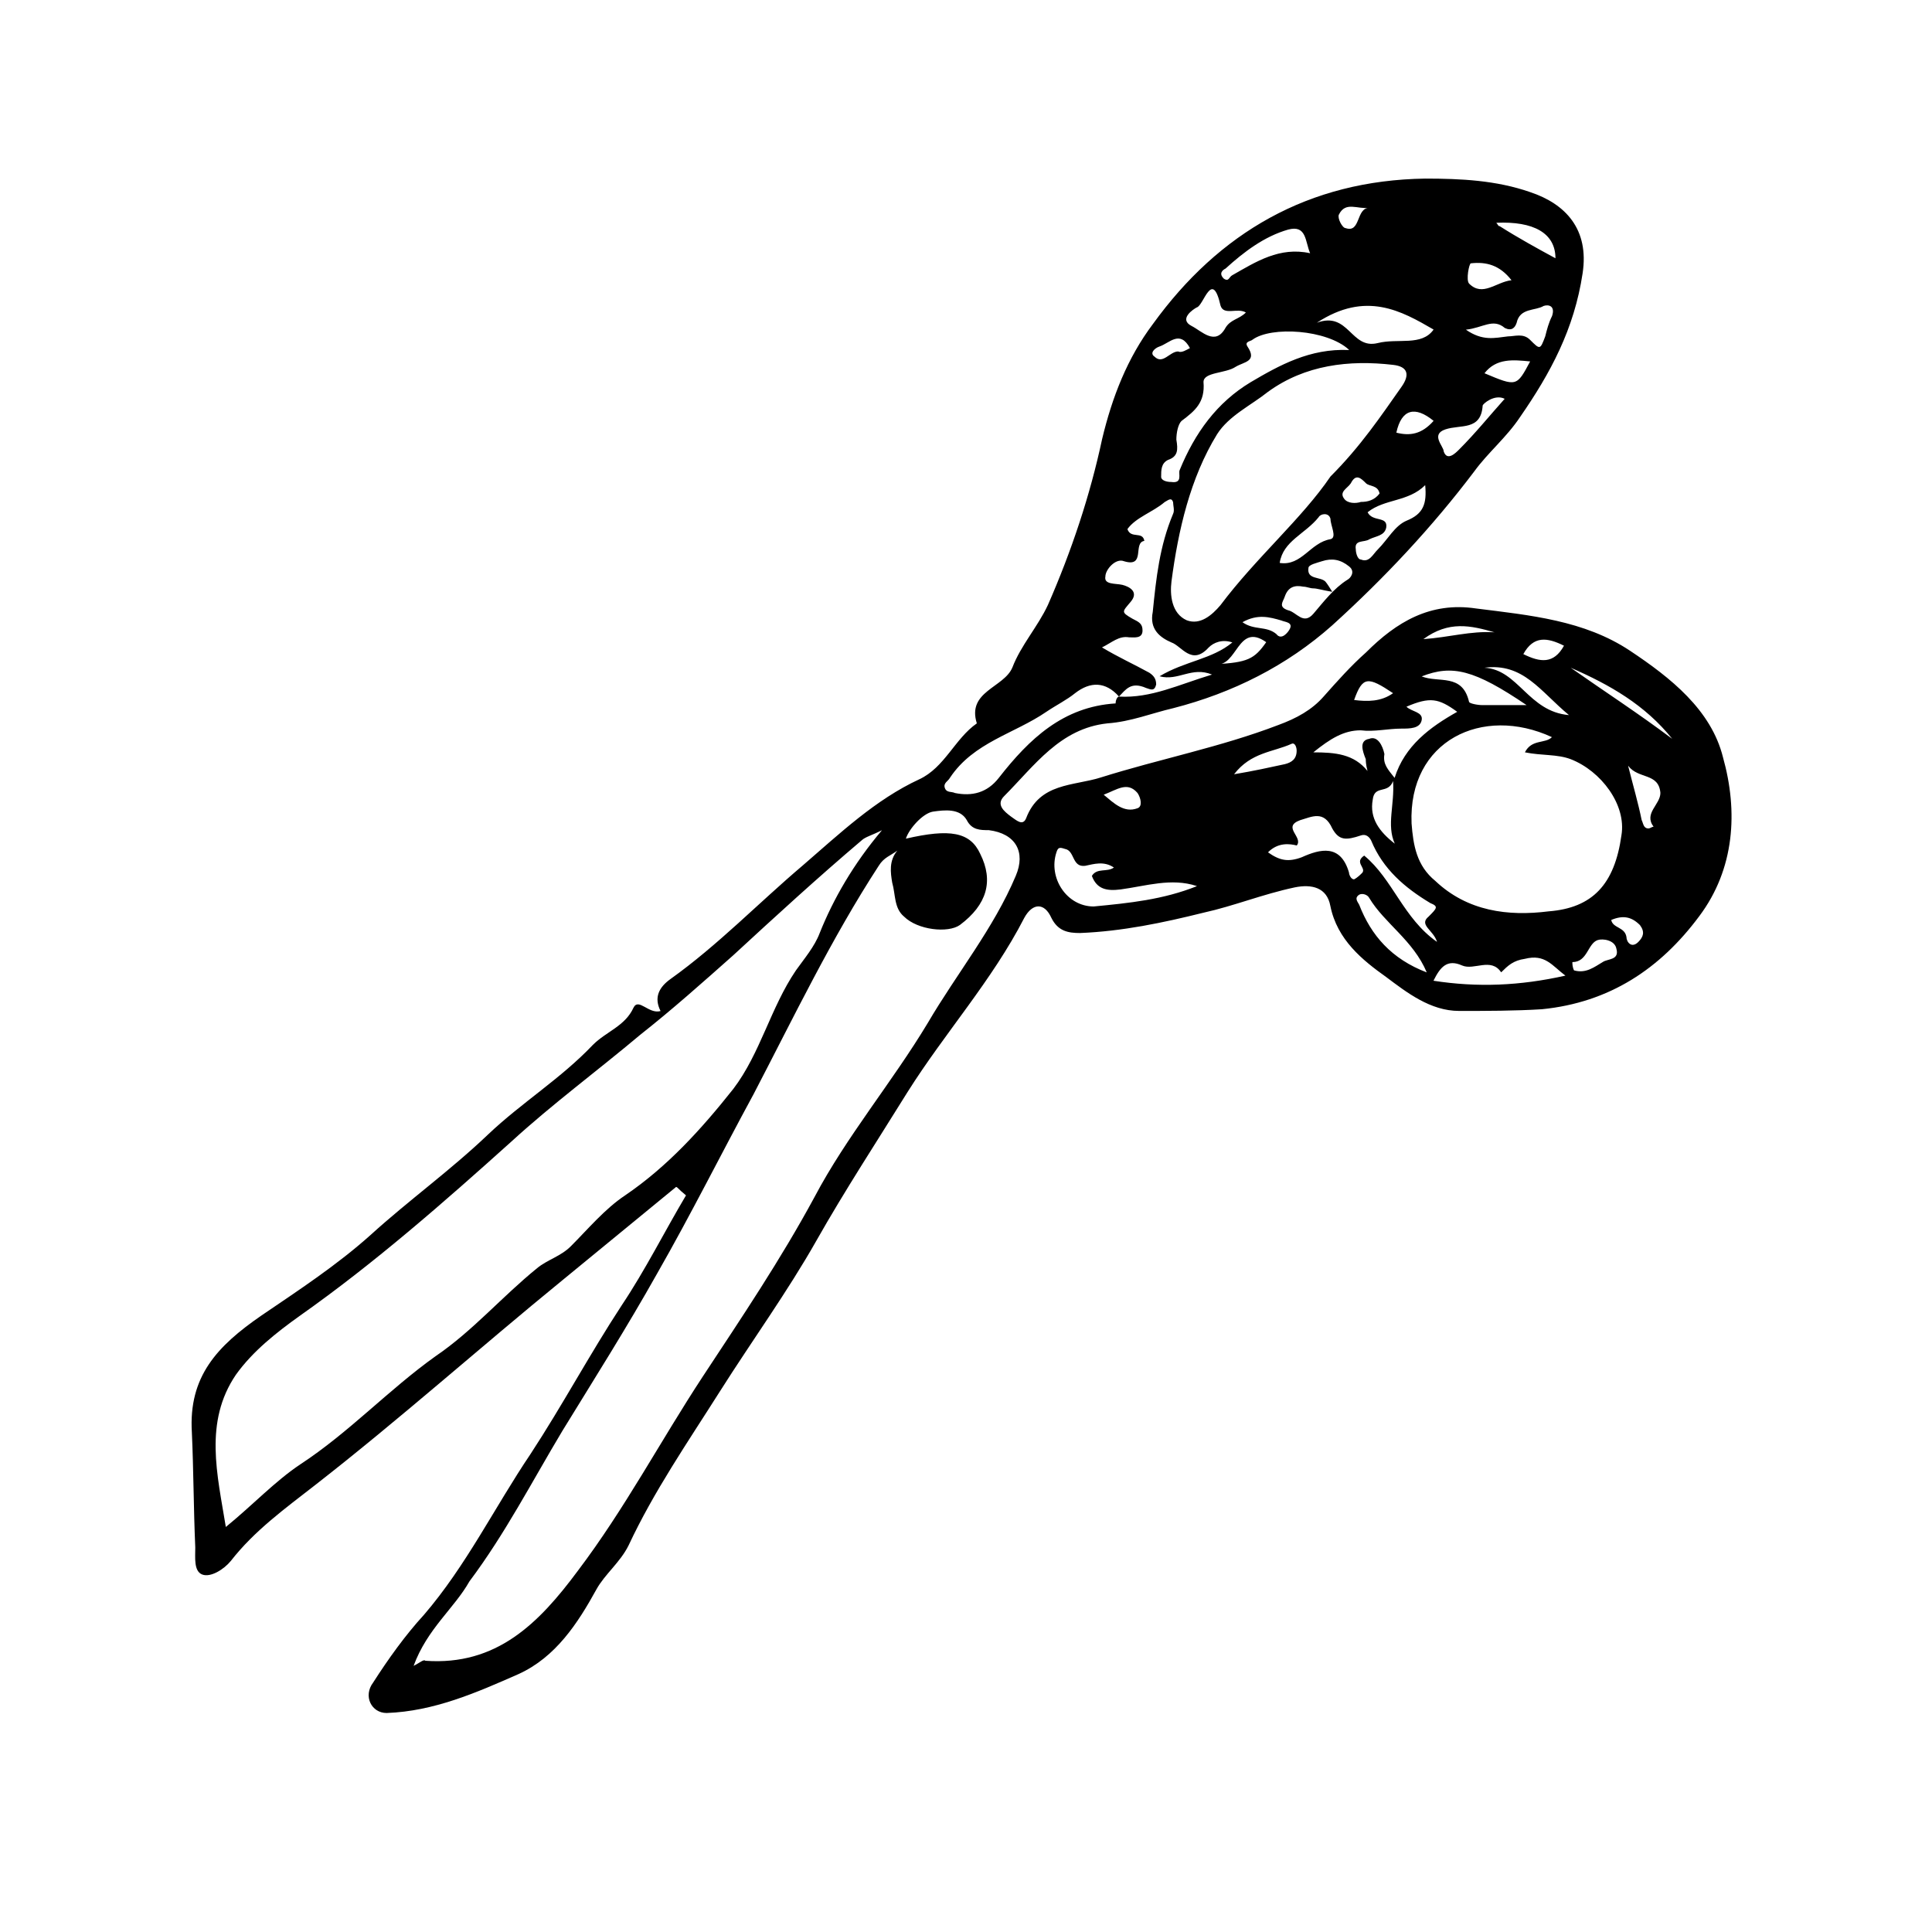 <?xml version="1.0" encoding="UTF-8" standalone="no"?>
<!-- Created with Inkscape (http://www.inkscape.org/) -->

<svg
   width="59.981"
   height="59.981"
   viewBox="0 0 15.87 15.87"
   version="1.1"
   id="svg1"
   xml:space="preserve"
   xmlns="http://www.w3.org/2000/svg"
   xmlns:svg="http://www.w3.org/2000/svg"><defs
     id="defs1" /><g
     id="layer8"
     style="display:inline"
     transform="translate(17.941,-39.221)"><path
       d="m -12.39,48.973 c -0.306,0.25 -0.625,0.514 -0.931,0.764 -0.681,0.556 -1.334,1.139 -2.029,1.681 -0.25,0.195 -0.5,0.375 -0.695,0.625 -0.056,0.069 -0.167,0.139 -0.236,0.111 -0.069,-0.028 -0.056,-0.139 -0.056,-0.222 -0.014,-0.32 -0.014,-0.639 -0.028,-0.945 -0.028,-0.459 0.208,-0.709 0.57,-0.959 0.306,-0.208 0.625,-0.417 0.903,-0.667 0.306,-0.278 0.653,-0.528 0.959,-0.82 0.278,-0.264 0.598,-0.459 0.862,-0.737 0.111,-0.111 0.264,-0.153 0.334,-0.306 0.042,-0.083 0.125,0.056 0.222,0.028 -0.056,-0.111 -0.014,-0.195 0.083,-0.264 0.389,-0.278 0.723,-0.625 1.084,-0.931 0.306,-0.264 0.598,-0.542 0.959,-0.709 0.208,-0.097 0.292,-0.334 0.472,-0.459 -0.083,-0.264 0.222,-0.292 0.292,-0.459 0.069,-0.181 0.208,-0.334 0.292,-0.514 0.195,-0.445 0.347,-0.903 0.445,-1.362 0.083,-0.347 0.208,-0.667 0.417,-0.945 0.542,-0.75 1.278,-1.181 2.237,-1.195 0.292,0 0.584,0.014 0.862,0.111 0.292,0.097 0.486,0.306 0.431,0.667 -0.069,0.459 -0.264,0.82 -0.514,1.181 -0.111,0.167 -0.264,0.292 -0.375,0.445 -0.347,0.459 -0.737,0.875 -1.167,1.265 -0.375,0.334 -0.82,0.556 -1.306,0.681 -0.181,0.042 -0.347,0.111 -0.542,0.125 -0.389,0.042 -0.598,0.347 -0.848,0.598 -0.069,0.069 0,0.125 0.056,0.167 0.042,0.028 0.097,0.083 0.125,0.014 0.111,-0.292 0.389,-0.264 0.611,-0.334 0.486,-0.153 0.987,-0.25 1.459,-0.431 0.153,-0.056 0.278,-0.125 0.375,-0.236 0.111,-0.125 0.222,-0.25 0.347,-0.361 0.25,-0.25 0.528,-0.417 0.903,-0.361 0.445,0.056 0.889,0.097 1.265,0.347 0.334,0.222 0.667,0.486 0.764,0.875 0.125,0.445 0.097,0.917 -0.195,1.306 -0.32,0.431 -0.737,0.709 -1.292,0.764 -0.222,0.014 -0.459,0.014 -0.681,0.014 -0.236,0 -0.431,-0.153 -0.598,-0.278 -0.195,-0.139 -0.403,-0.306 -0.459,-0.584 -0.028,-0.153 -0.153,-0.181 -0.292,-0.153 -0.264,0.056 -0.5,0.153 -0.75,0.208 -0.334,0.083 -0.667,0.153 -1.014,0.167 -0.097,0 -0.181,-0.014 -0.236,-0.125 -0.056,-0.125 -0.153,-0.125 -0.222,0 -0.264,0.514 -0.653,0.945 -0.959,1.431 -0.25,0.403 -0.514,0.806 -0.75,1.223 -0.236,0.417 -0.528,0.82 -0.792,1.237 -0.264,0.417 -0.542,0.82 -0.75,1.265 -0.069,0.139 -0.195,0.236 -0.264,0.361 -0.153,0.278 -0.334,0.556 -0.639,0.695 -0.347,0.153 -0.695,0.306 -1.084,0.32 -0.125,0 -0.195,-0.139 -0.111,-0.25 0.125,-0.195 0.264,-0.389 0.417,-0.556 0.347,-0.403 0.584,-0.889 0.875,-1.32 0.264,-0.403 0.486,-0.82 0.75,-1.223 0.195,-0.292 0.347,-0.598 0.528,-0.903 -0.069,-0.056 -0.069,-0.069 -0.083,-0.069 z m 3.641,-4.03 c -0.111,-0.125 -0.236,-0.125 -0.361,-0.028 -0.069,0.056 -0.153,0.097 -0.236,0.153 -0.264,0.181 -0.598,0.25 -0.792,0.542 -0.014,0.028 -0.056,0.042 -0.042,0.083 0.014,0.042 0.056,0.028 0.083,0.042 0.139,0.028 0.264,0 0.361,-0.125 0.25,-0.32 0.528,-0.584 0.959,-0.611 -3.37e-5,-0.028 0.014,-0.056 0.028,-0.056 0.264,0.014 0.486,-0.097 0.764,-0.181 -0.167,-0.069 -0.278,0.056 -0.431,0.014 0.208,-0.125 0.431,-0.139 0.598,-0.278 -0.083,-0.028 -0.153,0 -0.195,0.042 -0.139,0.153 -0.222,-0.014 -0.306,-0.042 -0.097,-0.042 -0.181,-0.111 -0.153,-0.25 0.028,-0.278 0.056,-0.542 0.167,-0.806 0.014,-0.028 0,-0.069 0,-0.097 -0.014,-0.042 -0.042,-0.014 -0.069,0 -0.097,0.083 -0.236,0.125 -0.306,0.222 0.028,0.083 0.125,0.014 0.139,0.097 -0.097,0.014 0.014,0.222 -0.167,0.167 -0.069,-0.028 -0.153,0.069 -0.153,0.125 -0.014,0.069 0.083,0.056 0.139,0.069 0.056,0.014 0.139,0.056 0.069,0.139 -0.069,0.083 -0.083,0.083 0.014,0.139 0.056,0.028 0.083,0.042 0.083,0.097 0,0.069 -0.069,0.056 -0.111,0.056 -0.083,-0.014 -0.139,0.042 -0.222,0.083 0.139,0.083 0.264,0.139 0.389,0.208 0.042,0.028 0.056,0.056 0.056,0.097 -0.014,0.056 -0.042,0.042 -0.083,0.028 -0.125,-0.055 -0.167,0.014 -0.222,0.07 z m -5.795,7.962 c 0.056,-0.028 0.083,-0.056 0.097,-0.042 0.584,0.042 0.931,-0.306 1.251,-0.737 0.389,-0.514 0.681,-1.07 1.028,-1.598 0.32,-0.486 0.639,-0.959 0.917,-1.473 0.264,-0.5 0.639,-0.945 0.931,-1.431 0.236,-0.403 0.542,-0.778 0.723,-1.209 0.083,-0.195 0,-0.347 -0.222,-0.375 -0.069,0 -0.139,0 -0.181,-0.083 -0.056,-0.097 -0.181,-0.083 -0.278,-0.069 -0.083,0.014 -0.195,0.139 -0.222,0.222 0.361,-0.083 0.528,-0.056 0.611,0.125 0.111,0.222 0.056,0.417 -0.167,0.584 -0.097,0.069 -0.347,0.042 -0.459,-0.069 -0.083,-0.069 -0.069,-0.181 -0.097,-0.278 -0.014,-0.083 -0.028,-0.181 0.042,-0.264 -0.056,0.042 -0.111,0.056 -0.153,0.125 -0.389,0.598 -0.695,1.237 -1.028,1.876 -0.264,0.486 -0.514,0.987 -0.792,1.473 -0.25,0.445 -0.514,0.862 -0.778,1.292 -0.25,0.417 -0.472,0.848 -0.764,1.237 -0.125,0.222 -0.347,0.389 -0.459,0.695 z m 3.849,-6.865 c -0.083,0.042 -0.139,0.056 -0.167,0.083 -0.361,0.306 -0.709,0.625 -1.056,0.945 -0.25,0.222 -0.5,0.445 -0.764,0.653 -0.347,0.292 -0.723,0.57 -1.056,0.875 -0.556,0.5 -1.126,1 -1.737,1.431 -0.195,0.139 -0.389,0.292 -0.528,0.486 -0.264,0.389 -0.153,0.82 -0.083,1.251 0.222,-0.181 0.403,-0.375 0.611,-0.514 0.403,-0.264 0.723,-0.611 1.112,-0.889 0.306,-0.208 0.542,-0.486 0.834,-0.723 0.083,-0.069 0.195,-0.097 0.278,-0.181 0.139,-0.139 0.278,-0.306 0.445,-0.417 0.347,-0.236 0.625,-0.542 0.889,-0.875 0.222,-0.292 0.306,-0.667 0.514,-0.973 0.069,-0.097 0.153,-0.195 0.195,-0.306 0.111,-0.278 0.278,-0.57 0.514,-0.848 z m 5.28,-0.639 c 0.056,-0.111 0.167,-0.069 0.222,-0.125 -0.57,-0.264 -1.181,0.028 -1.153,0.709 0.014,0.181 0.042,0.347 0.195,0.472 0.264,0.25 0.598,0.292 0.931,0.25 0.361,-0.028 0.542,-0.222 0.598,-0.625 0.042,-0.25 -0.167,-0.528 -0.417,-0.625 -0.111,-0.042 -0.236,-0.028 -0.375,-0.056 z m -1.598,-2.265 c 0.25,-0.25 0.417,-0.5 0.584,-0.737 0.069,-0.097 0.056,-0.167 -0.069,-0.181 -0.361,-0.042 -0.723,0 -1.028,0.222 -0.139,0.111 -0.32,0.195 -0.417,0.347 -0.222,0.361 -0.32,0.792 -0.375,1.209 -0.014,0.111 0,0.264 0.125,0.32 0.111,0.042 0.208,-0.042 0.278,-0.125 0.292,-0.389 0.667,-0.709 0.903,-1.056 z m 0.153,-1.042 c -0.181,-0.167 -0.639,-0.195 -0.792,-0.083 -0.014,0.014 -0.069,0.014 -0.042,0.056 0.083,0.125 -0.028,0.125 -0.097,0.167 -0.083,0.056 -0.264,0.042 -0.264,0.125 0.014,0.167 -0.069,0.236 -0.181,0.32 -0.028,0.028 -0.042,0.097 -0.042,0.153 0.014,0.083 0.014,0.139 -0.069,0.167 -0.056,0.028 -0.056,0.083 -0.056,0.139 0,0.028 0.042,0.042 0.083,0.042 0.097,0.014 0.056,-0.069 0.069,-0.097 0.125,-0.306 0.306,-0.556 0.584,-0.723 0.236,-0.139 0.486,-0.278 0.806,-0.264 z m -0.667,4.127 c 0.097,0.069 0.167,0.083 0.278,0.042 0.153,-0.069 0.32,-0.111 0.389,0.125 0,0.014 0.014,0.056 0.042,0.056 0.028,-0.014 0.056,-0.042 0.069,-0.056 0.028,-0.042 -0.069,-0.083 0.014,-0.139 0.236,0.195 0.32,0.514 0.598,0.709 -0.028,-0.097 -0.153,-0.139 -0.069,-0.208 0.069,-0.069 0.083,-0.083 0.014,-0.111 -0.208,-0.125 -0.389,-0.278 -0.486,-0.514 -0.014,-0.028 -0.042,-0.056 -0.083,-0.042 -0.125,0.042 -0.181,0.042 -0.236,-0.056 -0.069,-0.153 -0.167,-0.097 -0.264,-0.069 -0.153,0.056 0.028,0.139 -0.028,0.208 -0.056,-0.014 -0.153,-0.028 -0.236,0.056 z m 1.042,-0.611 c 0.083,-0.264 0.292,-0.417 0.514,-0.542 -0.153,-0.111 -0.222,-0.125 -0.417,-0.042 0.042,0.042 0.139,0.042 0.125,0.111 -0.014,0.069 -0.097,0.069 -0.167,0.069 -0.111,0 -0.222,0.028 -0.334,0.014 -0.139,0 -0.25,0.069 -0.389,0.181 0.181,0 0.334,0.014 0.445,0.153 -0.014,-0.056 -0.014,-0.083 -0.014,-0.097 -0.028,-0.069 -0.056,-0.153 0.028,-0.167 0.069,-0.028 0.111,0.056 0.125,0.125 -0.014,0.083 0.028,0.125 0.083,0.195 z m -1.626,0.889 c -0.208,-0.069 -0.417,0 -0.625,0.028 -0.111,0.014 -0.195,0 -0.236,-0.111 0.042,-0.069 0.125,-0.028 0.181,-0.069 -0.083,-0.056 -0.167,-0.028 -0.236,-0.014 -0.111,0.014 -0.083,-0.125 -0.167,-0.139 -0.042,-0.014 -0.056,-0.014 -0.069,0.028 -0.069,0.208 0.083,0.445 0.306,0.445 0.292,-0.028 0.57,-0.056 0.848,-0.167 z m 0.987,-4.627 c 0.264,-0.097 0.278,0.222 0.5,0.167 0.167,-0.042 0.361,0.028 0.459,-0.111 -0.264,-0.153 -0.556,-0.32 -0.959,-0.056 z m 2.043,5.364 c -0.111,-0.083 -0.167,-0.181 -0.334,-0.139 -0.097,0.014 -0.139,0.056 -0.195,0.111 -0.083,-0.125 -0.222,-0.014 -0.32,-0.056 -0.125,-0.056 -0.181,0.014 -0.236,0.125 0.361,0.056 0.709,0.042 1.084,-0.042 z m -1.918,-3.154 c -0.083,-0.014 -0.125,-0.028 -0.153,-0.028 -0.028,0 -0.056,-0.014 -0.083,-0.014 -0.069,-0.014 -0.125,0 -0.153,0.083 -0.014,0.042 -0.056,0.083 0.028,0.111 0.069,0.014 0.125,0.125 0.208,0.028 0.083,-0.097 0.167,-0.208 0.278,-0.278 0.028,-0.014 0.069,-0.069 0.014,-0.111 -0.069,-0.056 -0.139,-0.069 -0.222,-0.042 -0.042,0.014 -0.111,0.028 -0.111,0.056 -0.014,0.097 0.097,0.069 0.139,0.111 0,0 0.014,0.014 0.056,0.083 z m 0.292,-0.653 c 0.042,0.083 0.167,0.028 0.153,0.125 -0.014,0.069 -0.083,0.069 -0.139,0.097 -0.042,0.028 -0.125,0 -0.111,0.083 0,0.028 0.014,0.083 0.042,0.083 0.069,0.028 0.097,-0.042 0.139,-0.083 0.083,-0.083 0.139,-0.195 0.236,-0.236 0.139,-0.056 0.167,-0.139 0.153,-0.292 -0.139,0.139 -0.333,0.111 -0.472,0.222 z m 0.806,-1.501 c 0.139,0.097 0.236,0.069 0.347,0.056 0.056,0 0.125,-0.028 0.181,0.028 0.083,0.083 0.083,0.083 0.125,-0.028 0.014,-0.056 0.028,-0.111 0.056,-0.167 0.028,-0.083 -0.028,-0.097 -0.069,-0.083 -0.069,0.042 -0.195,0.014 -0.222,0.139 -0.014,0.042 -0.042,0.069 -0.097,0.042 -0.097,-0.083 -0.181,-4.6e-5 -0.32,0.014 z m 0.5,3.085 c -0.431,-0.292 -0.611,-0.334 -0.862,-0.236 0.139,0.056 0.334,-0.028 0.389,0.208 0,0.014 0.069,0.028 0.111,0.028 h 0.361 z m -0.82,2.196 c -0.111,-0.264 -0.347,-0.403 -0.472,-0.611 -0.014,-0.028 -0.056,-0.042 -0.083,-0.028 -0.042,0.028 -0.014,0.056 0,0.083 0.097,0.25 0.264,0.445 0.556,0.556 z M -7.179,41.302 c -0.042,-0.097 -0.028,-0.236 -0.181,-0.195 -0.195,0.056 -0.361,0.181 -0.514,0.32 -0.028,0.014 -0.056,0.042 -0.014,0.083 0.042,0.028 0.042,-0.014 0.069,-0.028 0.195,-0.111 0.389,-0.236 0.639,-0.181 z m -0.528,0.486 c -0.069,-0.042 -0.181,0.028 -0.208,-0.056 -0.069,-0.306 -0.139,0 -0.195,0.014 -0.028,0.014 -0.153,0.097 -0.042,0.153 0.083,0.042 0.195,0.167 0.278,0.014 0.042,-0.069 0.111,-0.069 0.167,-0.125 z m 2.668,2.918 c 0.278,0.195 0.556,0.375 0.834,0.584 -0.222,-0.278 -0.514,-0.445 -0.834,-0.584 z M -7.429,43.845 c 0.181,0.028 0.25,-0.167 0.417,-0.195 0.056,-0.014 0,-0.111 0,-0.167 -0.014,-0.056 -0.083,-0.042 -0.097,-0.014 -0.111,0.139 -0.292,0.195 -0.32,0.375 z m 1.848,-1.348 c -0.083,-0.042 -0.181,0.042 -0.181,0.056 -0.014,0.208 -0.181,0.153 -0.306,0.195 -0.125,0.042 -0.014,0.139 -0.014,0.181 0.028,0.083 0.097,0.014 0.125,-0.014 0.139,-0.139 0.25,-0.278 0.375,-0.417 z m 1.014,3.015 c 0.042,0.167 0.083,0.306 0.111,0.445 0.014,0.028 0.014,0.069 0.056,0.069 0.014,0 0.028,-0.014 0.042,-0.014 -0.083,-0.111 0.056,-0.181 0.056,-0.278 -0.014,-0.167 -0.181,-0.111 -0.264,-0.222 z m -0.486,-0.417 c -0.236,-0.195 -0.375,-0.431 -0.695,-0.389 0.278,0.014 0.361,0.361 0.695,0.389 z m -1.431,1.056 c -0.069,-0.153 0,-0.32 -0.014,-0.514 -0.042,0.111 -0.153,0.028 -0.167,0.153 -0.028,0.153 0.056,0.264 0.181,0.361 z m 1.32,-4.808 c 0,-0.208 -0.181,-0.306 -0.486,-0.292 0.014,0.014 0.014,0.028 0.028,0.028 0.153,0.097 0.306,0.181 0.459,0.264 z m -2.64,4.238 c 0.167,-0.028 0.292,-0.056 0.417,-0.083 0.056,-0.014 0.097,-0.042 0.097,-0.111 0,-0.028 -0.014,-0.069 -0.042,-0.056 -0.153,0.069 -0.333,0.069 -0.472,0.25 z m 2.279,-4.058 c -0.097,-0.125 -0.208,-0.153 -0.334,-0.139 -0.014,0 -0.042,0.139 -0.014,0.167 0.111,0.111 0.222,-0.014 0.347,-0.028 z m -0.222,0.764 c 0.264,0.111 0.264,0.111 0.375,-0.097 -0.139,-0.014 -0.278,-0.028 -0.375,0.097 z m 0.736,4.905 c 0.097,0.028 0.167,-0.028 0.236,-0.069 0.042,-0.028 0.139,-0.014 0.111,-0.111 -0.014,-0.069 -0.111,-0.083 -0.153,-0.069 -0.083,0.028 -0.083,0.181 -0.208,0.181 0,0.014 0,0.042 0.014,0.069 z m -2.946,-2.515 c 0.264,-0.014 0.32,-0.042 0.417,-0.181 -0.236,-0.167 -0.236,0.208 -0.417,0.181 z m 1.348,-1.403 c -0.014,-0.069 -0.083,-0.056 -0.111,-0.083 -0.042,-0.042 -0.083,-0.083 -0.125,0 -0.028,0.042 -0.097,0.069 -0.056,0.125 0.028,0.042 0.097,0.042 0.139,0.028 0.056,0 0.111,-0.014 0.153,-0.069 z m 1.515,1.251 c -0.139,-0.069 -0.25,-0.083 -0.334,0.069 0.139,0.069 0.25,0.083 0.334,-0.069 z M -6.165,42.678 c -0.153,-0.125 -0.264,-0.097 -0.306,0.097 0.111,0.028 0.208,0.014 0.306,-0.097 z m 0.5,1.737 c -0.195,-0.056 -0.375,-0.097 -0.584,0.056 0.208,-0.014 0.389,-0.069 0.584,-0.056 z m -3.21,1.334 c 0.083,0.069 0.167,0.153 0.278,0.111 0.042,-0.014 0.028,-0.083 0,-0.125 -0.083,-0.097 -0.167,-0.028 -0.278,0.014 z m 2.057,-0.778 c 0.111,0.014 0.222,0.014 0.32,-0.056 -0.208,-0.139 -0.25,-0.139 -0.32,0.056 z m -0.917,-0.639 c 0.097,0.069 0.195,0.028 0.278,0.097 0.042,0.056 0.097,-0.014 0.111,-0.042 0.028,-0.056 -0.042,-0.056 -0.069,-0.069 -0.097,-0.028 -0.195,-0.056 -0.32,0.014 z m 3.029,2.446 c 0.014,0.069 0.111,0.056 0.125,0.139 0,0.042 0.042,0.097 0.097,0.042 0.042,-0.042 0.056,-0.083 0.014,-0.139 -0.069,-0.069 -0.139,-0.083 -0.236,-0.042 z m -3.46,-4.697 c -0.083,-0.153 -0.167,-0.042 -0.25,-0.014 -0.042,0.014 -0.083,0.056 -0.042,0.083 0.069,0.069 0.125,-0.042 0.195,-0.042 0.028,0.014 0.07,-0.014 0.097,-0.028 z m 1.473,-1.153 c -0.097,0.014 -0.195,-0.056 -0.25,0.056 -0.014,0.028 0.028,0.111 0.056,0.111 0.125,0.042 0.083,-0.167 0.195,-0.167 z"
       id="path1-5"
       style="stroke-width:0.351;stroke-dasharray:none" /></g></svg>
